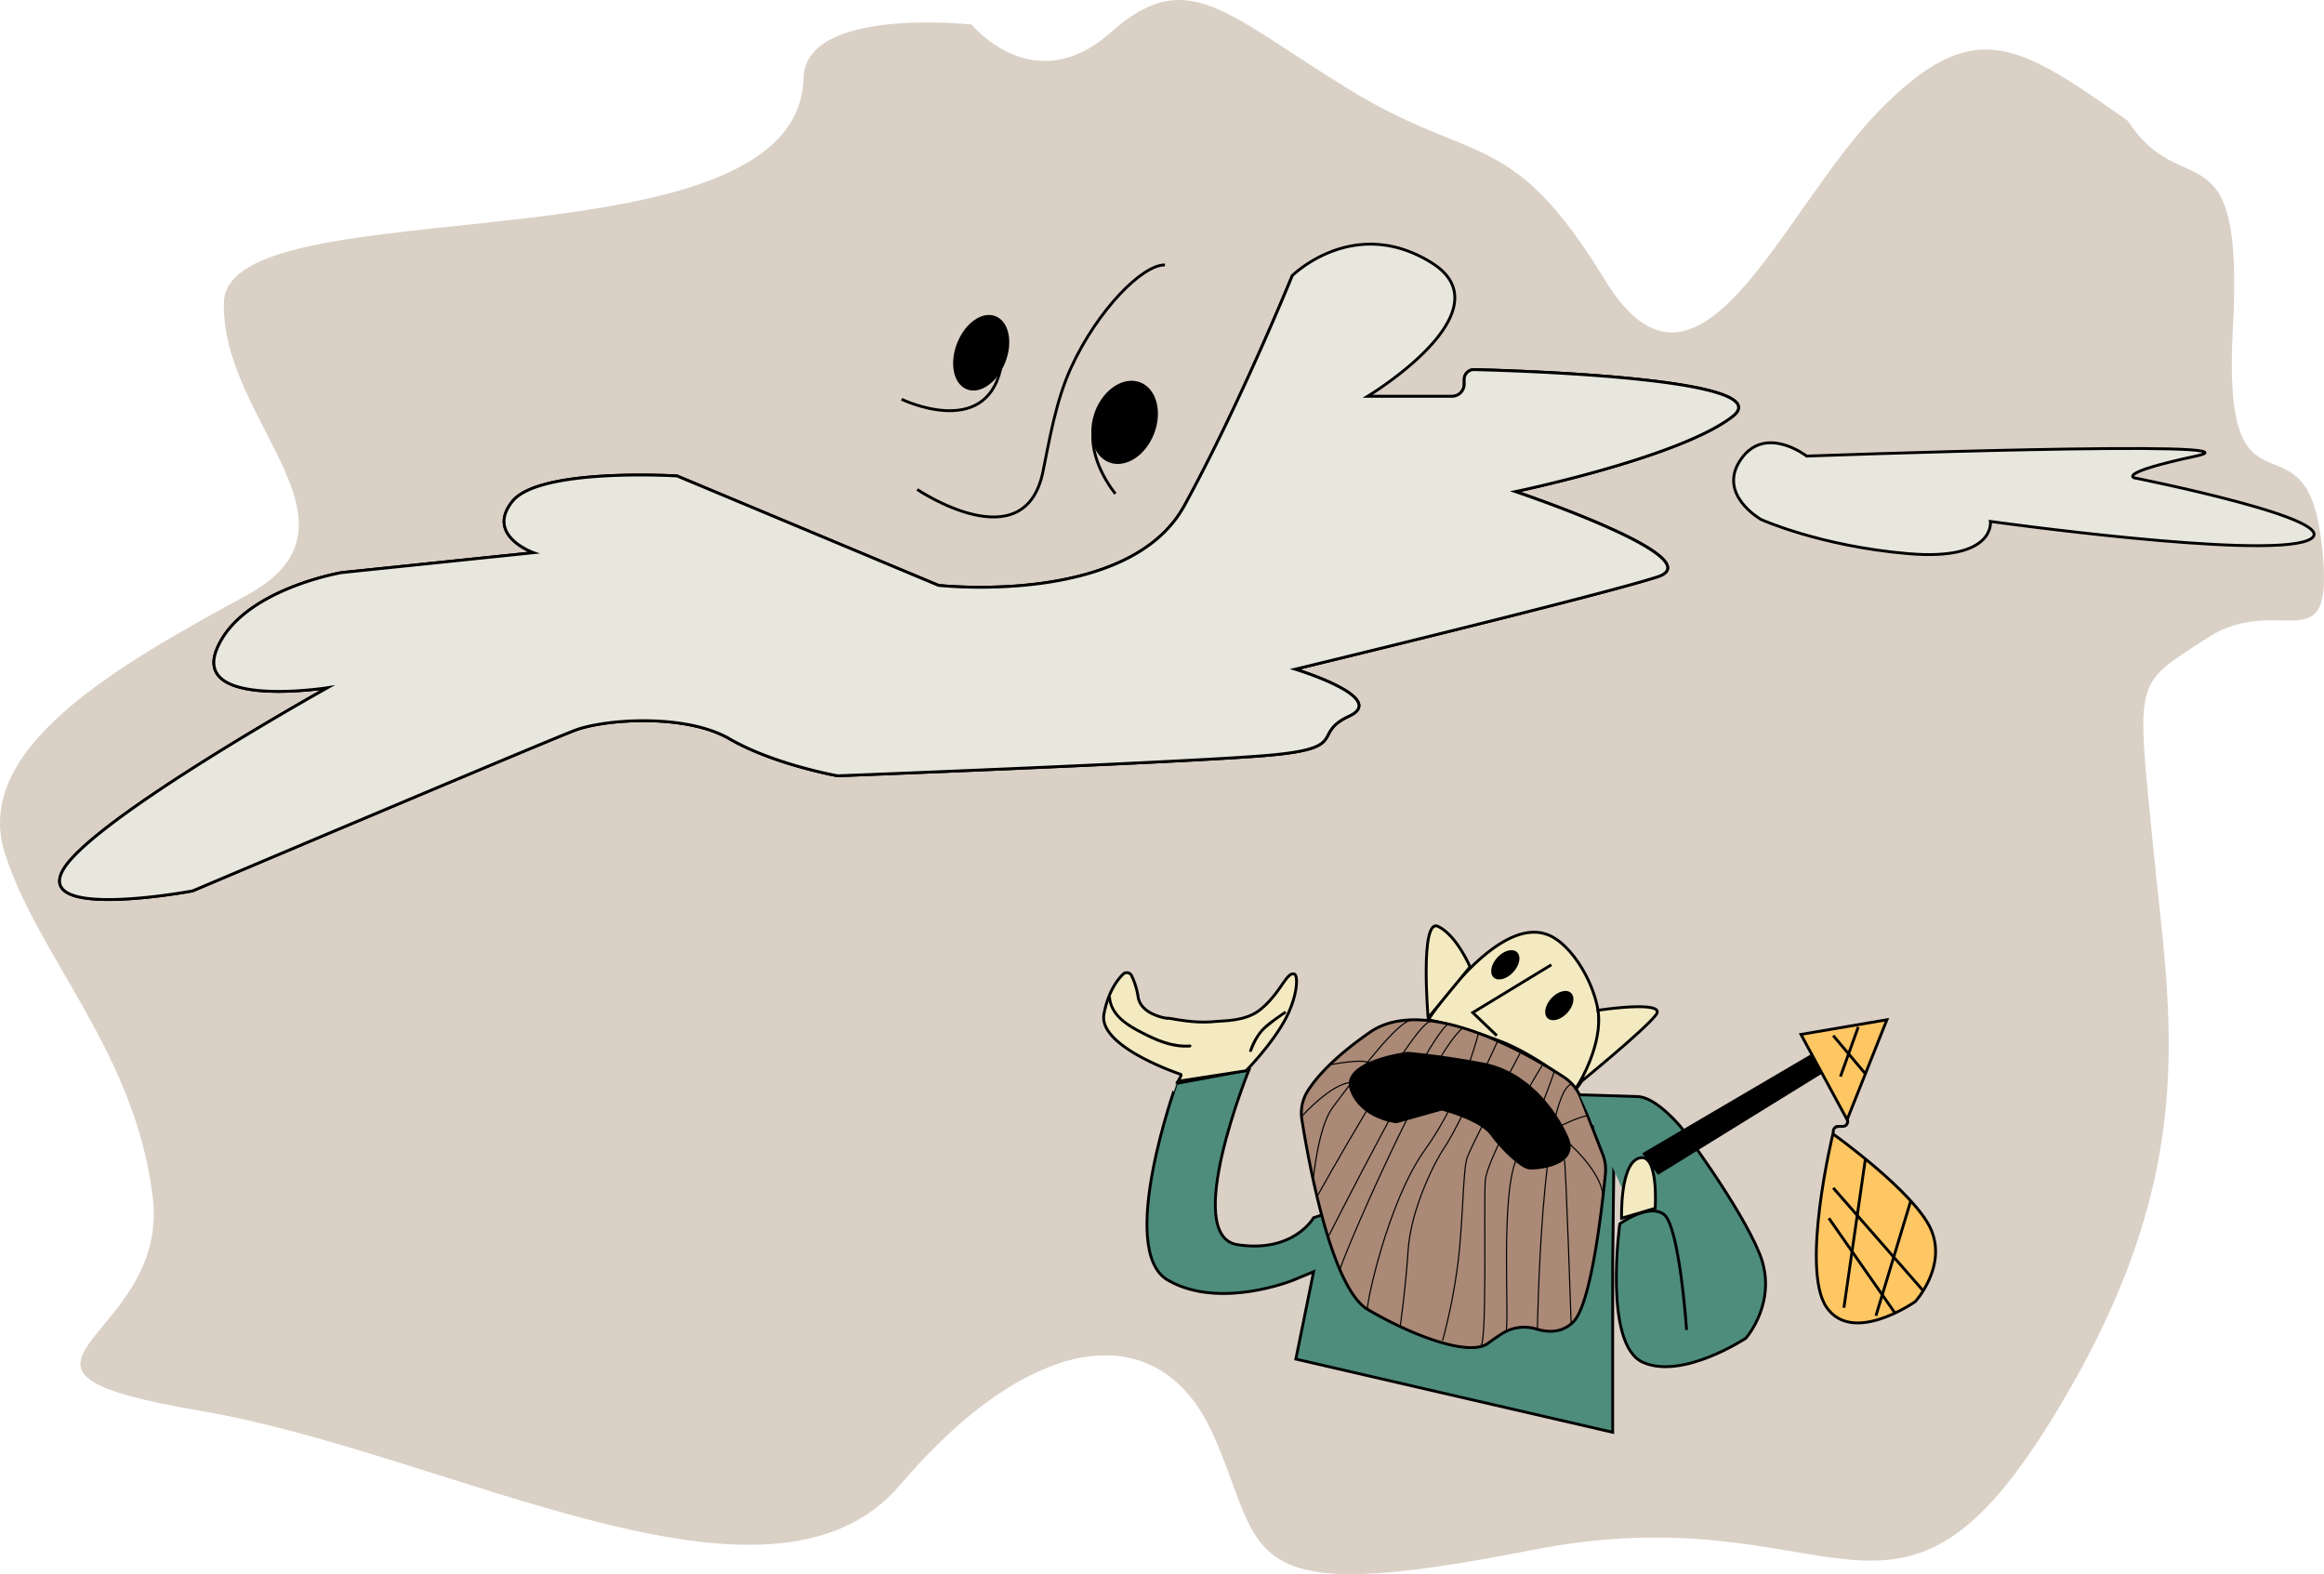 <svg xmlns="http://www.w3.org/2000/svg" viewBox="0 0 817.85 553.9"><defs><style>.cls-1{fill:#dad0c6;}.cls-2,.cls-9{fill:none;}.cls-2,.cls-3,.cls-4,.cls-5,.cls-6,.cls-7,.cls-8,.cls-9{stroke:#000;stroke-miterlimit:10;}.cls-3{fill:#e7e7de;}.cls-5{fill:#4e8d7c;}.cls-6{fill:#f3eac2;}.cls-7{fill:#aa8976;}.cls-8{fill:#ffc764;}.cls-9{stroke-width:0.4px;}</style></defs><title>yachwe</title><g id="Layer_5" data-name="Layer 5"><path class="cls-1" d="M295,43c-1.83,69.61-203,37-204,79s54,78,8,103S2,279,14,316s46,70,52,121-71,60,17,75,200,80,246,26,91-60,110-18,6,62,112,41,127,44,182-44,43-142,37-203-7-57,19-74,46,12,40-35-35-1-31-74-17.75-43.12-37-73c-38.5-27-54-38-88-3s-63,113-96,59-46-40-90-67S430,3,403,27s-48.83-2.83-48.83-2.83S295.67,17.67,295,43Z" transform="translate(-12.22 -15.52)"/></g><g id="clouds"><path class="cls-2" d="M493.5,155h29.69a4.31,4.31,0,0,0,4.31-4.31V149a3.45,3.45,0,0,1,3.53-3.45c19,.49,107.5,3.46,91,16.42-18.5,14.5-76.5,26.5-76.5,26.5s70,23.5,50,30S468,251,468,251s33,10,19,16.5,1.5,11.5-31,14-149,7-149,7-22.5-4-38-13-44-7-54.5-3S80,329,80,329s-56,10.5-45.5-7.5,93-64,93-64S80,265,88.5,244s44-27,44-27l67.5-7s-17-6-7.5-18,58-9,58-9l92,38.5s67,7.5,86.5-28,38-81,38-81" transform="translate(-12.22 -15.52)"/><path class="cls-3" d="M632,198.33s20.67,9.34,51.67,12,29-11.33,29-11.33,95.33,13.33,111.66,6.67-61-22-61-22S757,182,785,176s-137,0-137,0-14.5-11.25-23.12,1.13S632,198.33,632,198.33Z" transform="translate(-12.22 -15.52)"/><path class="cls-2" d="M335,187.75s37.75,25.5,44.25-6.25c2.36-11.53,4.58-25.07,9.92-36.67,9.36-20.33,25.14-36.24,33-36.08" transform="translate(-12.22 -15.52)"/><ellipse class="cls-4" cx="357.51" cy="139.64" rx="13.32" ry="8.62" transform="translate(85.18 406.35) rotate(-68.67)"/><ellipse class="cls-4" cx="408" cy="164.12" rx="14.6" ry="10.6" transform="translate(94.5 468.97) rotate(-68.67)"/><path class="cls-2" d="M404.75,189.25s-10.28-12.14-7.48-24.32" transform="translate(-12.22 -15.52)"/><path class="cls-2" d="M329.5,156s29.32,14.25,34.91-10.79" transform="translate(-12.22 -15.52)"/><path class="cls-3" d="M467,112.5s-18.5,45.5-38,81-86.5,28-86.5,28l-92-38.5s-48.5-3-58,9,7.5,18,7.5,18l-67.5,7s-35.5,6-44,27,39,13.5,39,13.5-82.5,46-93,64S80,329,80,329s124-52.5,134.5-56.5,39-6,54.5,3,38,13,38,13,116.5-4.5,149-7,17-7.5,31-14S468,251,468,251s107.5-26,127.5-32.5-50-30-50-30,58-12,76.5-26.5c16.53-13-72-15.93-91-16.42A3.45,3.45,0,0,0,527.5,149v1.66a4.31,4.31,0,0,1-4.31,4.31H493.5s49.83-30,22.5-47S467,112.5,467,112.5Z" transform="translate(-12.22 -15.52)"/></g><g id="dwarf"><path class="cls-5" d="M580.33,409.33,474.5,444s-7,12.5-26.75,9.5,4-61.5,4-61.5l-25.5,4.75S405,455.5,423.25,466s44,0,44,0l7.25-3-6.25,30.75,111.5,25.75V459.75Z" transform="translate(-12.22 -15.52)"/><path class="cls-6" d="M514.87,374.33s25-38.66,43.3-29.33c8.86,4.53,17.57,20.66,16.77,32.06-.79,11.18-7.59,22.05-8.21,21.42-3.36-3.41-15.17-11.89-25.06-16A171.26,171.26,0,0,0,514.87,374.33Z" transform="translate(-12.22 -15.52)"/><path class="cls-6" d="M514.8,373.67s-3-35.34,3.53-32.17,11.23,14.23,11.23,14.23Z" transform="translate(-12.22 -15.52)"/><polyline class="cls-2" points="545.95 339.48 518.28 356.31 526.74 364.4"/><path class="cls-7" d="M540.48,485a14.64,14.64,0,0,1,12.54-1.8c3.87,1.18,9,1.47,13-2.68,6.26-6.47,10.08-40.77,11.17-52a14.65,14.65,0,0,0-.93-6.78l-7.82-20.13a15.5,15.5,0,0,0-5.73-7c-12.18-7.92-48.83-29.46-68.44-15.84-12.79,8.89-18.91,16-21.83,20.6a14.6,14.6,0,0,0-2.07,10.11c2.17,13.78,10.24,59.17,23.15,66.79,15.25,9,35.5,16.75,42.25,12C537.47,487,539.06,485.94,540.48,485Z" transform="translate(-12.22 -15.52)"/><path class="cls-4" d="M507.63,386.13S484.13,389,487.75,399s15.88,11.25,15.88,11.25l16-4.5s13.62,3.5,17.5,8.88,10.62,11.62,13.25,11.87,17.75-1,13.25-10.87S549.25,392.75,534,389.88,507.63,386.13,507.63,386.13Z" transform="translate(-12.22 -15.52)"/><path class="cls-6" d="M426.77,396c1.44-2.36,1.13-2.39.85-2.49-3.67-1.26-28.91-10.36-26.9-21.18,1.43-7.69,4.66-12,6.71-14a1.86,1.86,0,0,1,3,.48,25.94,25.94,0,0,1,2.31,7.52c.91,5.75,8.53,7.24,9.9,7.47a1.88,1.88,0,0,0,.41,0c1.16-.09,8.56,1.94,16.47,1.19,3.67-.35,11-.13,16-4.06,7.29-5.69,9.4-13.54,12.17-12.67,1.46.46,1.2,7.7-3.08,15.79-4.5,8.51-13.22,17.6-13.89,18.24Z" transform="translate(-12.22 -15.52)"/><path class="cls-5" d="M605.75,483.5s-2.5-37.17-8.17-40.83-15.33,3.5-15.33,3.5-5.87,42.46,8.13,48.71,36.25-8.5,36.25-8.5,11.62-13.13,4.75-29.88-27.5-44.25-27.5-44.25-8.63-10.62-15.25-10.87-20.55-.63-20.55-.63" transform="translate(-12.22 -15.52)"/><path class="cls-6" d="M594.71,440.67s1.3-19.62-5.59-17.68-6.24,21.19-6.24,21.19Z" transform="translate(-12.22 -15.52)"/><polygon class="cls-4" points="583.61 412.73 644.67 375.03 640.95 369.42 578.64 405.98 583.61 412.73"/><polygon class="cls-8" points="633.78 363.98 664.03 358.82 650.03 393.98 633.78 363.98"/><path class="cls-8" d="M657.25,414.5s-11.5,47.5-2.25,61,31.25-2,31.25-2,11.25-12.33,5.5-25.42S657.25,414.5,657.25,414.5Z" transform="translate(-12.22 -15.52)"/><path d="M657.89,413.87c-.19-2.3,2.71-1.05,4-1.8a2.36,2.36,0,0,0,.93-2.79c-.23-.6-1.19-.34-1,.27a1.32,1.32,0,0,1-1.14,1.85,12.63,12.63,0,0,0-2.13,0,2.28,2.28,0,0,0-1.64,2.43c.05.64,1.05.64,1,0Z" transform="translate(-12.22 -15.52)"/><path d="M402.15,366.39c.56,6,5.34,9.56,10.27,12.2,5.76,3.07,11.9,6,18.58,5.49.64-.05.64-1.05,0-1-5.92.4-11.33-1.89-16.5-4.54s-10.76-5.89-11.35-12.15c-.06-.64-1.06-.65-1,0Z" transform="translate(-12.22 -15.52)"/><ellipse cx="560.97" cy="369.35" rx="6.06" ry="3.81" transform="translate(-102.75 517.1) rotate(-47.43)"/><ellipse cx="541.96" cy="355" rx="6.06" ry="3.81" transform="translate(-98.33 498.46) rotate(-47.43)"/><path class="cls-6" d="M574.59,371S599,367.32,595,372.61s-27.13,24.14-27.13,24.14S576.38,383,574.59,371Z" transform="translate(-12.22 -15.52)"/><path d="M452.82,385.35c1.14-2.86,2.37-5.53,4.65-7.68a66.94,66.94,0,0,1,7.12-5.4c.52-.37,0-1.24-.5-.86-2.68,1.92-5.59,3.73-7.89,6.11a22.17,22.17,0,0,0-4.35,7.57c-.24.59.73.85,1,.26Z" transform="translate(-12.22 -15.52)"/><line class="cls-2" x1="645.14" y1="418" x2="676.8" y2="454.18"/><line class="cls-2" x1="648.9" y1="460.15" x2="656.46" y2="407.8"/><line class="cls-2" x1="643.61" y1="428.66" x2="666.88" y2="462.03"/><line class="cls-2" x1="660.17" y1="462.98" x2="672.42" y2="422.57"/><line class="cls-2" x1="645.14" y1="364.4" x2="656.46" y2="377.84"/><line class="cls-2" x1="653.94" y1="361.38" x2="647.68" y2="378.82"/><path class="cls-2" d="M379.67,558.67" transform="translate(-12.22 -15.52)"/></g><g id="beards_details"><path class="cls-9" d="M483.67,462.83C483,461.55,515.6,386,527,377.25" transform="translate(-12.22 -15.52)"/><path class="cls-9" d="M479.67,450.67s36-71.17,42-74.67" transform="translate(-12.22 -15.52)"/><path class="cls-9" d="M475.5,436.92s34-61.17,40-61.92" transform="translate(-12.22 -15.52)"/><path class="cls-9" d="M474.33,430.33c.27-1.09,1.84-18.35,6.84-25.08,11.16-15,22.65-29.47,27.11-30.59" transform="translate(-12.22 -15.52)"/><path class="cls-9" d="M470.58,408.08s10.38-11.54,17.25-11.66" transform="translate(-12.22 -15.52)"/><path class="cls-9" d="M479.58,390.33s14.25-3,14.88-.21" transform="translate(-12.22 -15.52)"/><path class="cls-9" d="M493.5,476.17c-.75-.49,6.93-37.68,20.25-56.17s18.67-40.58,18.67-40.58" transform="translate(-12.22 -15.52)"/><path class="cls-9" d="M505,482s1.83-12.51,2.75-26.46c1-15.35,10.12-32.42,12.63-36,5-7.17,18.87-37.67,18.87-37.67" transform="translate(-12.22 -15.52)"/><path class="cls-9" d="M519.88,487.25a203.26,203.26,0,0,0,5.5-28c1.82-15.51,1.67-32.72,3.25-36.62,3.12-7.75,18.87-37.13,18.87-37.13" transform="translate(-12.22 -15.52)"/><path class="cls-9" d="M533.25,489.13c2.37,0,1.11-49.26,1.63-57.88.53-9,20.31-41.31,20.31-41.31" transform="translate(-12.22 -15.52)"/><path class="cls-9" d="M542,484.38c1.85,0-2.31-50.14,4.38-62,7.13-12.67,12.93-30.13,12.93-30.13" transform="translate(-12.22 -15.52)"/><path class="cls-9" d="M553.25,483.5s1.25-82.56,12-86.56" transform="translate(-12.22 -15.52)"/><path class="cls-9" d="M565.13,481.25s-1.88-56.62-2.38-57.62" transform="translate(-12.22 -15.52)"/><path class="cls-9" d="M562.69,416.31s14.56,12.07,13.56,21.44" transform="translate(-12.22 -15.52)"/><path class="cls-9" d="M561.69,411.56s5.87-3,9.37-3.5" transform="translate(-12.22 -15.52)"/></g></svg>